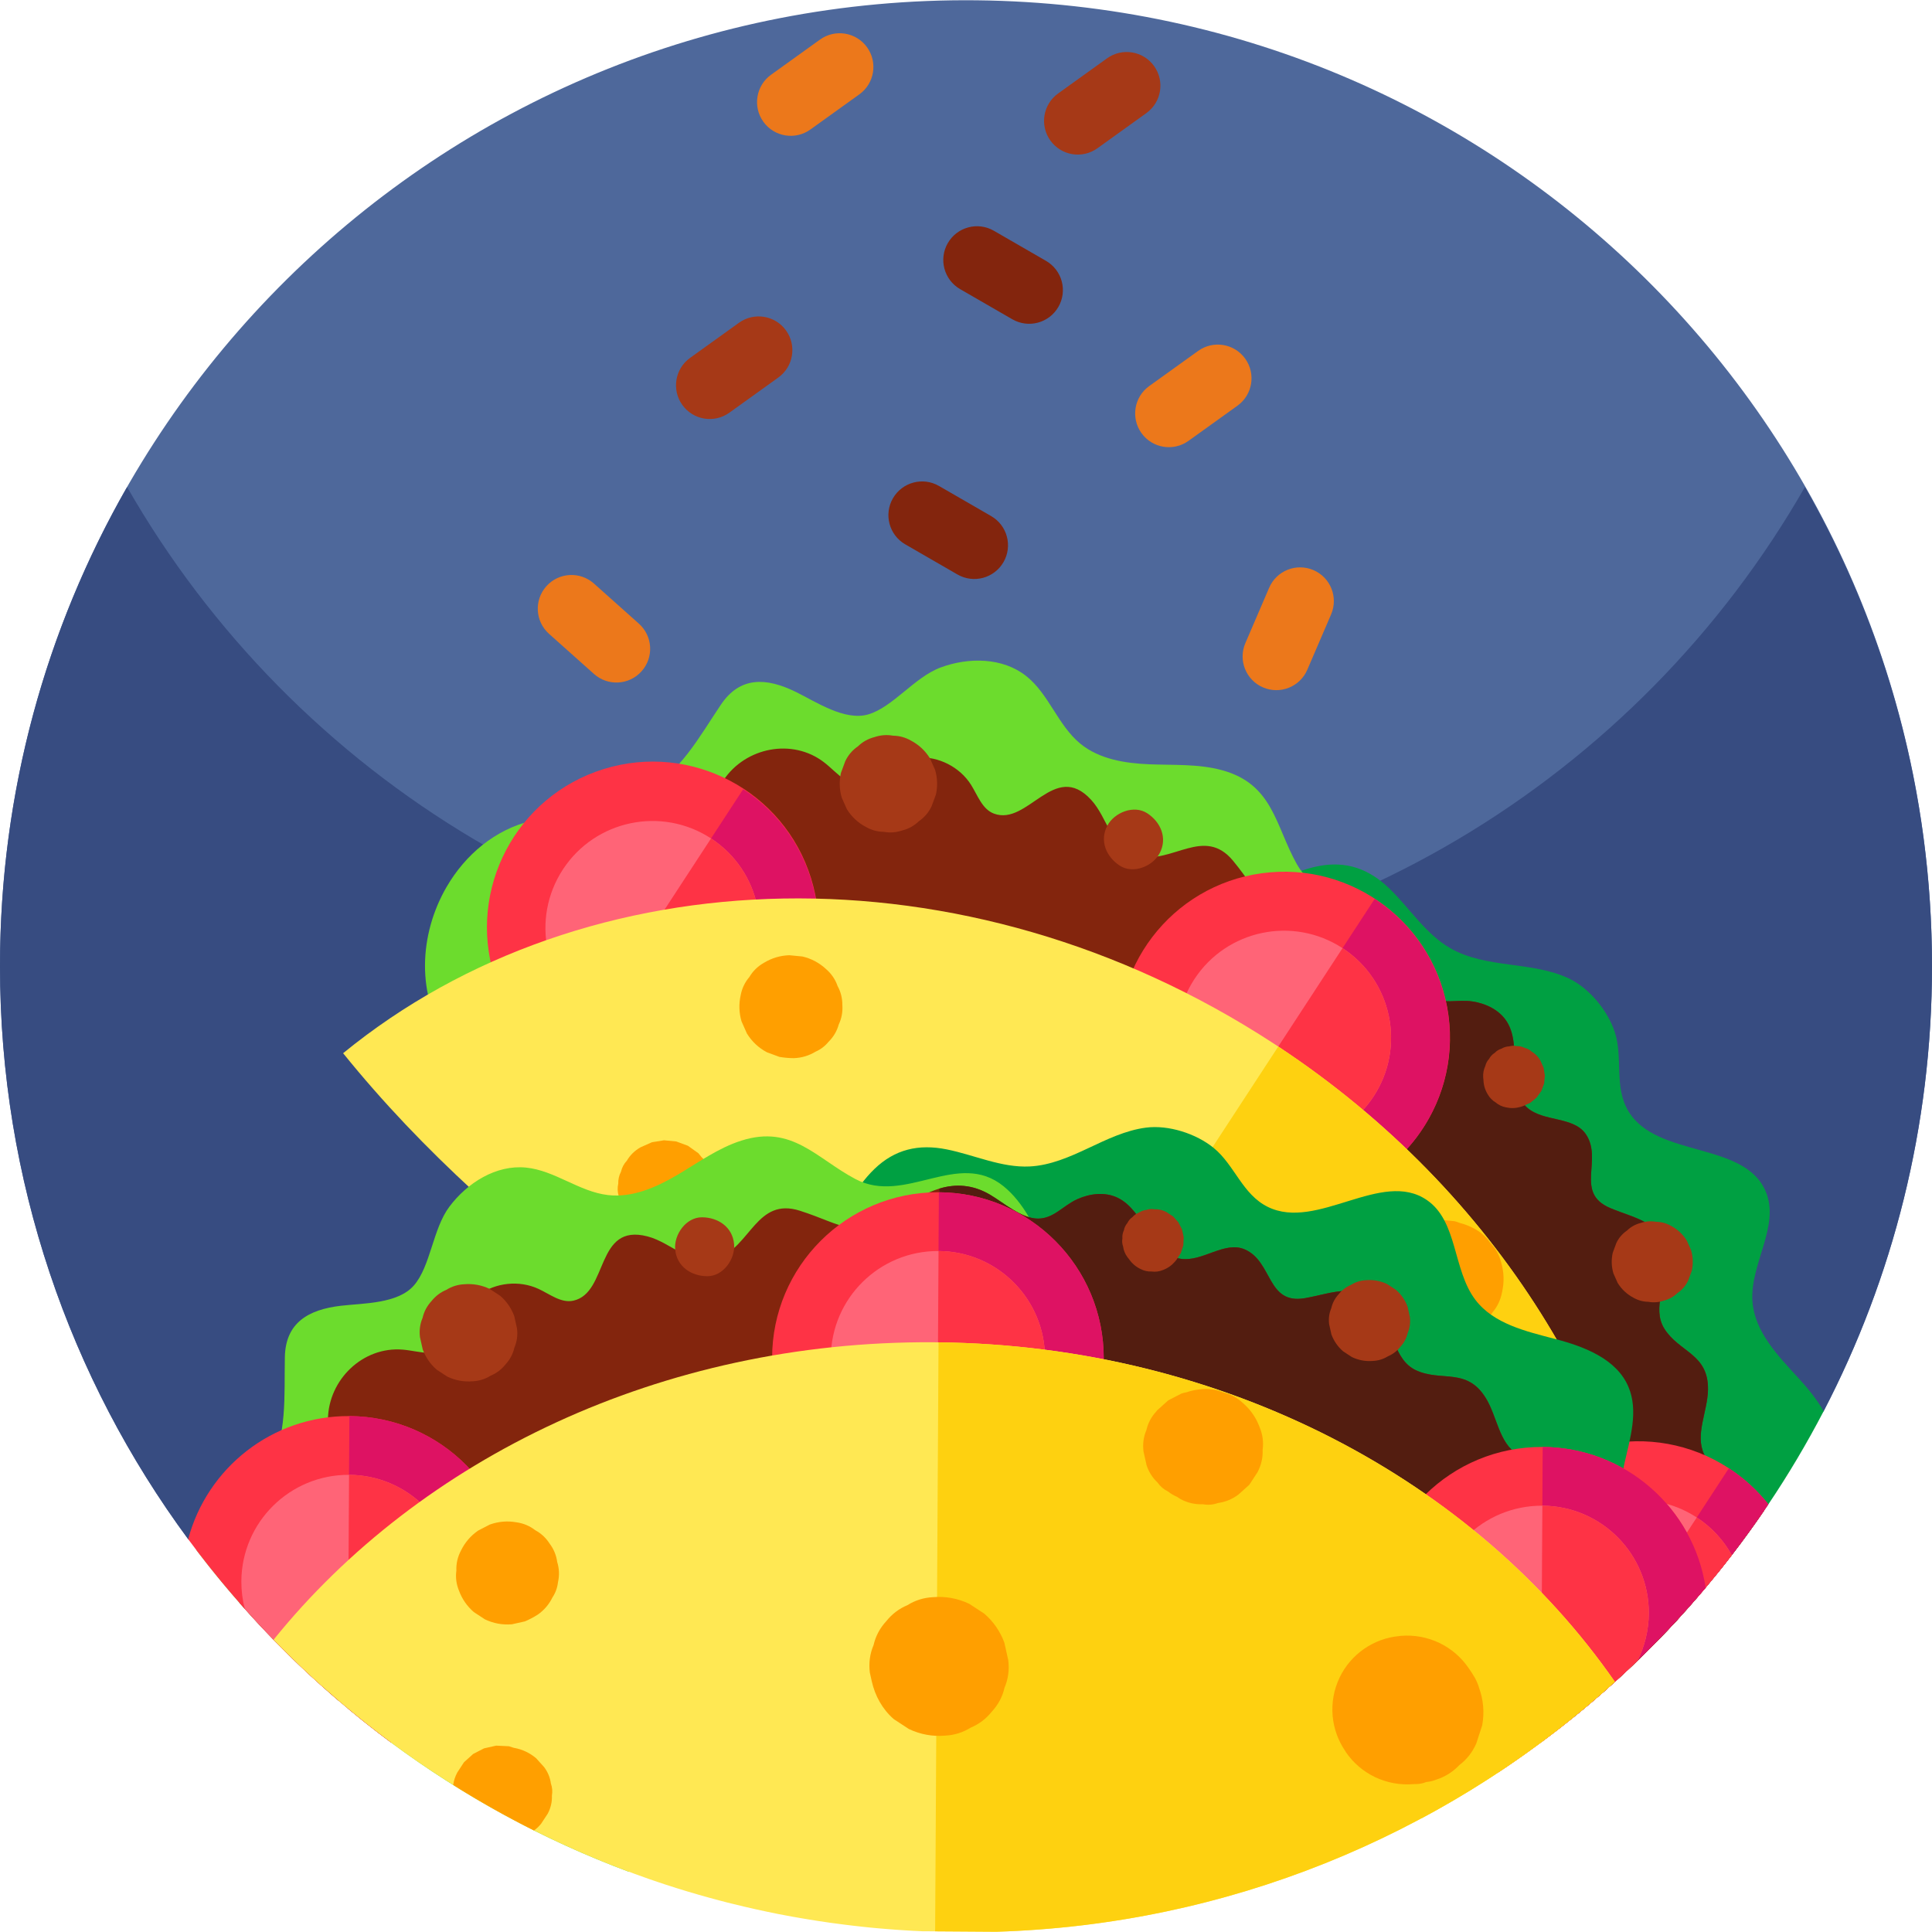 <svg id="Capa_1" enable-background="new 0 0 512 512" height="512" viewBox="0 0 512 512" width="512" xmlns="http://www.w3.org/2000/svg"><path d="m512 256.066c0 42.52-10.37 82.629-28.72 117.919l-.01.01-55.828 32.681c-111.726 65.403-249.279 68.577-363.902 8.396l-13.67-7.177c-31.34-42.48-49.87-94.99-49.87-151.83 0-142.321 116.15-257.524 258.826-255.985 140.606 1.517 253.174 115.371 253.174 255.986z" fill="#4e689b"/><path d="m512 256.065c0 42.52-10.37 82.63-28.72 117.92h-.01l-55.82 32.679c-111.73 65.41-249.291 68.585-363.919 8.398l-13.651-7.167h-.01c-31.34-42.48-49.87-95-49.87-151.83 0-46.22 12.25-89.57 33.68-127 44.12 77.07 127.16 129 222.32 129s178.21-51.93 222.32-129c21.43 37.43 33.68 80.78 33.68 127z" fill="#374c81"/><path d="m182.871 94.851 12.966-9.316c4.007-2.879 9.59-1.965 12.469 2.043 2.879 4.007 1.964 9.59-2.043 12.469l-12.966 9.316c-4.007 2.879-9.59 1.965-12.469-2.043-2.879-4.007-1.965-9.59 2.043-12.469z" fill="#a63917"/><path d="m280.406 24.777 12.966-9.316c4.007-2.879 9.59-1.965 12.469 2.043 2.879 4.007 1.965 9.59-2.043 12.469l-12.966 9.316c-4.007 2.879-9.59 1.965-12.469-2.043-2.879-4.008-1.965-9.59 2.043-12.469z" fill="#a63917"/><path d="m304.55 102.315 12.966-9.316c4.007-2.879 9.59-1.965 12.469 2.043 2.879 4.007 1.965 9.59-2.043 12.469l-12.966 9.316c-4.007 2.879-9.59 1.965-12.469-2.043-2.879-4.007-1.964-9.59 2.043-12.469z" fill="#ec781b"/><path d="m157.401 154.646 11.912 10.631c3.682 3.285 4.003 8.933.717 12.615-3.285 3.682-8.933 4.003-12.615.717l-11.912-10.631c-3.682-3.285-4.003-8.933-.717-12.615 3.285-3.682 8.933-4.003 12.615-.717z" fill="#ec781b"/><path d="m204.346 19.804 12.966-9.316c4.007-2.879 9.59-1.964 12.469 2.043 2.879 4.007 1.964 9.59-2.043 12.469l-12.966 9.316c-4.007 2.879-9.59 1.965-12.469-2.043-2.879-4.007-1.965-9.59 2.043-12.469z" fill="#ec781b"/><path d="m352.755 162.822-6.306 14.668c-1.949 4.533-7.204 6.628-11.737 4.679-4.533-1.949-6.628-7.204-4.679-11.737l6.306-14.668c1.949-4.533 7.204-6.628 11.737-4.679 4.533 1.949 6.628 7.204 4.679 11.737z" fill="#ec781b"/><path d="m263.382 61.153 13.827 7.983c4.273 2.467 5.738 7.932 3.27 12.205-2.467 4.273-7.931 5.738-12.205 3.27l-13.827-7.983c-4.273-2.467-5.738-7.932-3.27-12.205 2.468-4.273 7.932-5.737 12.205-3.27z" fill="#83250d"/><path d="m248.838 128.783 13.827 7.983c4.273 2.467 5.737 7.931 3.27 12.205-2.467 4.273-7.931 5.738-12.205 3.27l-13.827-7.983c-4.273-2.467-5.737-7.932-3.27-12.205 2.467-4.273 7.931-5.738 12.205-3.27z" fill="#83250d"/><path d="m483.28 373.985c-4.43 8.52-9.32 16.75-14.64 24.67-.4.59-.8 1.18-1.2 1.76-2.72 3.99-5.56 7.89-8.5 11.71-2.25 2.93-4.56 5.8-6.93 8.62-.71.85-1.43 1.69-2.16 2.53-1.7 1.98-3.44 3.93-5.2 5.85-1.71 1.86-3.43 3.68-5.2 5.48-1.81 1.86-3.64 3.69-5.5 5.5l-.01.01c-1.97 1.89-3.95 3.75-5.98 5.58v.01h-.01c-.03.03-.06.05-.09.08-1.08.98-2.16 1.95-3.26 2.91-.7.61-1.41 1.23-2.12 1.83-12.24-3.75-26.02 3.92-38.08-.4-18.98-6.81-19.69-36.95-38.15-45.08-6.75-2.98-14.46-2.24-21.83-2.35-7.38-.12-15.54-1.59-20.06-7.41-3.42-4.41-4-10.33-6.19-15.46-4.29-10.05-19.34-13.11-28.36-16.92-11.09-4.69-21.97-7.69-29.17-18.29-6.45-9.48-8.22-21.99-4.66-32.89 2.8-8.56 8.72-17.16 6.03-25.74-2.37-7.53-10.5-11.56-18.11-13.67-7.6-2.11-15.88-3.36-21.84-8.53-5.35-4.64-7.98-12.21-6.66-19.16s6.54-13.03 13.21-15.39c9.27-3.28 20.36.28 28.86-4.65 7.12-4.13 10.27-13.07 17.23-17.46 8.11-5.1 19.05-2.46 26.98 2.9s13.99 13.04 21.4 19.11c7.4 6.07 17.24 10.61 26.42 7.91 6.97-2.04 12.64-6.1 19.85-7.51 7.38-1.45 13.47.69 18.95 6.03 5.39 5.24 9.52 11.97 16.04 15.71 4.71 2.72 10.23 3.6 15.62 4.33 5.4.73 10.91 1.38 15.83 3.71 5.41 2.57 10.32 8.53 12.17 14.28 2.2 6.82-.29 14.44 3.59 20.89 7.49 12.47 30.82 7.9 36.41 21.33 3.82 9.19-4.29 19.22-3.54 29.15.61 7.99 6.73 14.29 12.15 20.2 2.46 2.67 4.9 5.64 6.71 8.82z" fill="#00a042"/><path d="m118.386 234.988c4.938-8.474 12.781-15.136 22.462-17.46 10.093-2.422 20.964-2.62 30.034-7.666 9.525-5.3 14.319-14.437 20.168-23.119 5.046-7.491 11.958-7.255 19.888-3.36 5.32 2.613 12.926 7.749 19.146 5.944 6.51-1.89 12.29-9.885 19.207-12.443 7.437-2.751 16.423-2.658 22.644 2.259 6.038 4.772 8.412 13.056 14.362 17.937 5.001 4.102 11.796 5.199 18.258 5.462 6.462.264 13.049-.138 19.288 1.566 13.619 3.72 14.1 14.711 19.871 24.961 7.303 12.969 27.103 8.048 31.938 22.857 2.134 6.538 1.069 13.626.236 20.454-.833 6.827-1.34 14.101 1.741 20.25 4.129 8.242 13.434 12.219 21.853 15.973s17.496 8.886 19.963 17.768c3.205 11.54-6.361 24.088-2.285 35.349 2.257 6.237 8.113 10.283 13.164 14.582 21.289 18.121 9.928 60.93-21.699 49.844-9.979-3.498-17.267-11.908-24.492-19.628s-15.625-15.463-26.108-16.848c-18.322-2.42-35.389 15.423-53.415 11.345-18.479-4.181-23.657-25.584-36.782-36.578-13.679-11.458-29.708-13.84-47.044-12.544-15.168 1.134-32.922 1.385-42.515-10.418-6.804-8.371-7.169-20.417-13.148-29.396-11.356-17.056-34.389-19.523-46.131-35.803-8.851-12.278-7.902-28.762-.604-41.288z" fill="#6cdc2d"/><path d="m467.44 400.415c-2.72 3.99-5.56 7.89-8.5 11.71-2.25 2.93-4.56 5.8-6.93 8.62-.71.85-1.43 1.69-2.16 2.53-1.7 1.98-3.44 3.93-5.2 5.85-1.71 1.86-3.43 3.68-5.2 5.48-1.81 1.86-3.64 3.69-5.5 5.5l-.01.01c-1.97 1.89-3.95 3.75-5.98 5.58v.01h-.01c-.03.03-.06.05-.09.08-37.55-22.61-74.85-45.65-111.9-69.07-9.93-6.29-19.85-12.59-29.74-18.93-27.96-17.91-55.78-36.05-83.44-54.42-12.35-8.2-24.66-16.44-36.95-24.73-9.88-6.66-24.95-14.14-31.49-24.47-2.79-4.39-3.21-10.75.47-14.43 3.98-3.99 10.96-3.42 15.03-7.31 4.63-4.43 3.89-13.08 9.39-16.38 6.56-3.91 14.97 3.65 22.3 1.47 4.86-1.45 7.41-6.58 10.23-10.8 5.81-8.66 18.19-11.16 26.6-4.71 3.6 2.76 6.98 7.51 11.97 5.93 4.86-1.55 6.68-6.77 12.81-7.18 5.56-.37 11.21 2.51 14.19 7.22 1.77 2.81 2.95 6.47 6.07 7.64 9 3.37 16.03-14.26 25.76-3.65 2.25 2.45 3.51 5.61 5.17 8.49 1.66 2.87 4 5.66 7.23 6.43 9.1 2.15 17.57-8.03 25.21 1.23 7.73 9.36 8.32 15.35 22.17 14.27 4.21-.33 8.38-.24 12.09.84 4.28 1.25 7.96 3.82 10.38 8.59 1.85 3.67 3.6 9.89 7.25 12.25 3.55 2.28 7.45.7 11.6 1.34 3.6.55 7.19 2.31 9.11 5.42 4.22 6.79-.66 17.48 5.36 22.73 4.38 3.83 12.32 2.24 15.56 7.06 4.54 6.77-3.06 15.46 6.35 19.5 6.92 2.96 15.23 3.86 15.21 13.83-.01 5.71-4.18 12.68-.81 18.13 3.93 6.35 11.78 6.64 11.59 16.26-.11 5.8-3.51 11.86-1.01 17.1 2.9 6.08 11.98 6.99 15.07 12.97.34.66.58 1.33.75 2.01z" fill="#83250d"/><path d="m467.44 400.415c-2.72 3.99-5.56 7.89-8.5 11.71-2.25 2.93-4.56 5.8-6.93 8.62-.71.85-1.43 1.69-2.16 2.53-1.7 1.98-3.44 3.93-5.2 5.85-1.71 1.86-3.43 3.68-5.2 5.48-1.81 1.86-3.64 3.69-5.5 5.5l-.01.01c-1.97 1.89-3.95 3.75-5.98 5.58v.01h-.01c-.03.03-.06.05-.09.08-37.55-22.61-74.85-45.65-111.9-69.07-9.93-6.29-19.85-12.59-29.74-18.93l74.81-114.56c4.28 1.25 7.96 3.82 10.38 8.59 1.85 3.67 3.6 9.89 7.25 12.25 3.55 2.28 7.45.7 11.6 1.34 3.6.55 7.19 2.31 9.11 5.42 4.22 6.79-.66 17.48 5.36 22.73 4.38 3.83 12.32 2.24 15.56 7.06 4.54 6.77-3.06 15.46 6.35 19.5 6.92 2.96 15.23 3.86 15.21 13.83-.01 5.71-4.18 12.68-.81 18.13 3.93 6.35 11.78 6.64 11.59 16.26-.11 5.8-3.51 11.86-1.01 17.1 2.9 6.08 11.98 6.99 15.07 12.97.34.66.58 1.33.75 2.01z" fill="#531d10"/><ellipse cx="172.924" cy="245.943" fill="#fe3345" rx="43.941" ry="43.941" transform="matrix(.955 -.296 .296 .955 -64.954 62.082)"/><path d="m209.715 269.969c-13.268 20.317-40.5 26.032-60.817 12.764l48.053-73.581c20.317 13.269 26.032 40.5 12.764 60.817z" fill="#de1263"/><path d="m196.684 261.459c-8.573 13.127-26.158 16.81-39.276 8.243s-16.816-26.149-8.243-39.276c8.567-13.118 26.152-16.801 39.27-8.234s16.816 26.149 8.249 39.267z" fill="#ff6477"/><path d="m196.684 261.459c-8.573 13.127-26.158 16.81-39.276 8.243l31.027-47.51c13.118 8.567 16.816 26.149 8.249 39.267z" fill="#fe3345"/><ellipse cx="340.273" cy="275.017" fill="#fe3345" rx="43.941" ry="43.941" transform="matrix(.991 -.134 .134 .991 -33.744 48.012)"/><path d="m377.064 299.043c-13.268 20.317-40.5 26.032-60.817 12.764l48.053-73.581c20.317 13.269 26.032 40.5 12.764 60.817z" fill="#de1263"/><path d="m364.033 290.533c-8.573 13.127-26.158 16.81-39.276 8.243s-16.816-26.149-8.243-39.276c8.567-13.118 26.152-16.801 39.27-8.234s16.816 26.149 8.249 39.267z" fill="#ff6477"/><path d="m364.033 290.533c-8.573 13.127-26.158 16.81-39.276 8.243l31.027-47.51c13.118 8.567 16.816 26.149 8.249 39.267z" fill="#fe3345"/><path d="m468.64 398.655c-3.09 4.6-6.33 9.09-9.7 13.47-2.25 2.93-4.56 5.8-6.93 8.62-.71.85-1.43 1.69-2.16 2.53-1.7 1.98-3.44 3.93-5.2 5.85-1.71 1.86-3.43 3.68-5.2 5.48-1.81 1.86-3.64 3.69-5.5 5.5l-.01.01c-1.97 1.89-3.95 3.75-5.98 5.58v.01h-.01c-1.11 1.01-2.22 2-3.35 2.99-1.01.88-2.02 1.76-3.04 2.63-1.08.92-2.17 1.83-3.27 2.73h-.01l-.01.01c-.45.37-.89.73-1.34 1.09-1.3 1.05-2.6 2.09-3.92 3.11-1.46 1.14-2.94 2.26-4.43 3.36-19.06-13.61-24.15-39.96-11.22-59.76 13.26-20.31 40.5-26.03 60.81-12.76 4.09 2.67 7.59 5.91 10.47 9.55z" fill="#fe3345"/><path d="m468.64 398.655c-3.09 4.6-6.33 9.09-9.7 13.47-2.25 2.93-4.56 5.8-6.93 8.62-.71.85-1.43 1.69-2.16 2.53-1.7 1.98-3.44 3.93-5.2 5.85-1.71 1.86-3.43 3.68-5.2 5.48-1.81 1.86-3.64 3.69-5.5 5.5l-.01.01c-1.97 1.89-3.95 3.75-5.98 5.58v.01h-.01c-1.11 1.01-2.22 2-3.35 2.99-1.01.88-2.02 1.76-3.04 2.63-1.08.92-2.17 1.83-3.27 2.73h-.01l-.01.01c-.45.37-.89.73-1.34 1.09-1.3 1.05-2.6 2.09-3.92 3.11l45.16-69.16c4.09 2.67 7.59 5.91 10.47 9.55z" fill="#de1263"/><path d="m458.94 412.125c-2.25 2.93-4.56 5.8-6.93 8.62-.71.85-1.43 1.69-2.16 2.53-1.7 1.98-3.44 3.93-5.2 5.85-1.71 1.86-3.43 3.68-5.2 5.48-1.81 1.86-3.64 3.69-5.5 5.5l-.01.01c-1.97 1.89-3.95 3.75-5.98 5.58v.01h-.01c-1.11 1.01-2.22 2-3.35 2.99-1.01.88-2.02 1.76-3.04 2.63-1-.49-1.97-1.05-2.93-1.67-13.12-8.57-16.82-26.15-8.24-39.28 8.56-13.11 26.15-16.8 39.27-8.23 4 2.62 7.12 6.07 9.28 9.98z" fill="#ff6477"/><path d="m458.94 412.125c-2.25 2.93-4.56 5.8-6.93 8.62-.71.85-1.43 1.69-2.16 2.53-1.7 1.98-3.44 3.93-5.2 5.85-1.71 1.86-3.43 3.68-5.2 5.48-1.81 1.86-3.64 3.69-5.5 5.5l-.01.01c-1.97 1.89-3.95 3.75-5.98 5.58v.01h-.01c-1.11 1.01-2.22 2-3.35 2.99-1.01.88-2.02 1.76-3.04 2.63-1-.49-1.97-1.05-2.93-1.67l31.03-47.51c4 2.62 7.12 6.07 9.28 9.98z" fill="#fe3345"/><path d="m439.45 434.605c-3.71 3.82-7.54 7.52-11.49 11.09v.01h-.01c-1.11 1.01-2.22 2-3.35 2.99-14.57 12.77-30.6 23.91-47.81 33.13-42.01-19.8-81.92-46.69-123.39-73.79l-1.19-.77c-60.35-39.42-119.07-75.87-161.28-128.15 64.16-52.48 164.81-55.99 246.64-2.55.39.26.79.52 1.18.78 58.32 38.55 93.71 97.57 100.7 157.26z" fill="#ffe853"/><path d="m439.45 434.605c-3.71 3.82-7.54 7.52-11.49 11.09v.01h-.01c-1.11 1.01-2.22 2-3.35 2.99-14.57 12.77-30.6 23.91-47.81 33.13-42.01-19.8-81.92-46.69-123.39-73.79l85.35-130.69c58.32 38.55 93.71 97.57 100.7 157.26z" fill="#fed110"/><g fill="#ff9f00"><path d="m222.286 271.477c.755-1.611 1.07-3.322.945-5.133.008-1.816-.417-3.503-1.274-5.062-.602-1.735-1.613-3.22-3.032-4.453-1.802-1.679-3.902-2.796-6.299-3.351-1.158-.111-2.316-.221-3.474-.332-2.398.086-4.624.75-6.678 1.993-1.655.934-2.955 2.202-3.899 3.803-1.182 1.381-1.945 2.984-2.288 4.809-.517 2.325-.443 4.632.224 6.919.479 1.078.958 2.155 1.437 3.233 1.32 2.128 3.084 3.782 5.293 4.961 1.106.408 2.212.817 3.319 1.225 1.261.216 2.527.328 3.799.336 2.077-.074 4.005-.65 5.784-1.726 1.318-.573 2.453-1.434 3.405-2.584 1.337-1.321 2.249-2.868 2.738-4.638z"/><path d="m398.057 342.451c.008-.038.016-.076.023-.114.58-2.607.496-5.194-.251-7.758-.517-2.017-1.486-3.755-2.909-5.215-1.172-1.723-2.718-3.047-4.638-3.973-1.121-.583-2.276-1.015-3.464-1.307-.438-.177-.875-.349-1.335-.449-.041-.004-.081-.008-.122-.012-1.227-.117-2.453-.234-3.68-.352-.08.002-.159.005-.239.009-1.213.196-2.426.391-3.639.587-.059.007-.117.018-.173.035-.099.032-.191.062-.288.103-1.889.484-3.517 1.392-4.884 2.724-1.614 1.098-2.854 2.546-3.721 4.344-.429 1.162-.858 2.323-1.287 3.485-.485 1.834-.504 3.653-.057 5.457.045 1.259.394 2.428 1.047 3.506.312.899.731 1.733 1.252 2.504.148.333.296.667.444 1 1.046 1.852 2.464 3.306 4.256 4.363 1.008.939 2.183 1.564 3.524 1.875 1.802.845 3.717 1.198 5.744 1.057 1.285-.207 2.57-.415 3.855-.622 1.206-.536 2.412-1.072 3.618-1.609 1.852-1.046 3.306-2.464 4.363-4.256 1.323-1.546 2.177-3.34 2.561-5.382z"/><path d="m308.625 358.165c.551-1.493 1.102-2.986 1.654-4.478.698-3.138.597-6.25-.302-9.337-.646-1.454-1.293-2.908-1.94-4.362-1.781-2.871-4.162-5.103-7.142-6.695-2.138-1.223-4.412-1.849-6.822-1.878-2.35-.424-4.681-.248-6.993.526-2.427.622-4.519 1.789-6.276 3.5-2.074 1.411-3.667 3.271-4.781 5.582-.272.737-.544 1.474-.816 2.21-1.362 3.689-1.644 7.731-.562 11.512l.027.093c.647 1.454 1.293 2.908 1.94 4.362 1.781 2.871 4.162 5.103 7.142 6.695 2.138 1.223 4.412 1.849 6.822 1.878 2.35.423 4.681.248 6.993-.526 2.427-.622 4.519-1.789 6.276-3.5 2.072-1.412 3.666-3.272 4.78-5.582z"/><path d="m409.511 431.945c.627-1.939.583-4.027.515-6.047-.124-3.465-1.084-6.681-2.88-9.649-1.907-3.075-4.457-5.464-7.648-7.169-.089-.041-.178-.081-.267-.122-3.046-1.584-6.285-2.327-9.716-2.228-3.43.122-6.614 1.073-9.551 2.851-3.044 1.888-5.409 4.411-7.096 7.571-1.584 3.046-2.327 6.285-2.228 9.715-.009.102-.017.203-.025.305.124 3.465 1.084 6.681 2.88 9.649 1.907 3.075 4.456 5.464 7.648 7.169.209.128.415.26.627.383.747.467 1.568.78 2.463.94.818.44 1.674.744 2.57.91 2.427.642 4.835.667 7.223.075 2.476-.19 4.771-.985 6.887-2.384 1.314-1.072 2.628-2.143 3.942-3.215 2.332-2.504 3.885-5.422 4.656-8.754z"/><path d="m189.055 319.925c.679-1.448.962-2.986.849-4.615-.167-1.032-.333-2.065-.5-3.097-.637-2.118-1.761-3.937-3.372-5.456-.023-.018-.047-.036-.07-.054-.295-.362-.59-.723-.885-1.085-.925-.66-1.85-1.319-2.775-1.979-1.03-.38-2.06-.761-3.09-1.141-1.078-.103-2.156-.206-3.235-.309l-3.208.517c-1.003.446-2.007.892-3.01 1.338-1.541.87-2.751 2.05-3.63 3.541-.782.839-1.301 1.816-1.56 2.932-.516.992-.757 2.046-.725 3.162-.241 1.083-.206 2.156.104 3.221.04 1.116.349 2.153.928 3.109.33 1.097.912 2.039 1.746 2.825.615.991 1.436 1.761 2.464 2.31.839.782 1.816 1.302 2.932 1.56.316.148.639.268.964.38.035.015.071.027.106.042.037.012.073.026.109.038 1.048.414 2.14.638 3.279.652 1.566.282 3.119.165 4.659-.35l2.906-1.292c1.488-.84 2.656-1.98 3.505-3.419.757-.809 1.259-1.753 1.509-2.83z"/></g><path d="m447.372 339.388.965-2.612c.407-1.83.348-3.646-.176-5.446-.377-.848-.754-1.696-1.131-2.544-1.039-1.675-2.428-2.977-4.166-3.905-1.247-.713-2.573-1.078-3.979-1.095-1.371-.247-2.731-.145-4.079.307-1.416.363-2.636 1.043-3.661 2.042-1.21.823-2.139 1.908-2.789 3.256l-.965 2.612c-.407 1.83-.348 3.646.176 5.446.377.848.754 1.696 1.131 2.544 1.039 1.675 2.428 2.977 4.166 3.905 1.247.713 2.573 1.078 3.979 1.095 1.371.247 2.731.145 4.079-.307 1.416-.363 2.636-1.043 3.661-2.042 1.21-.823 2.14-1.908 2.789-3.256z" fill="#a63917"/><path d="m409.209 287.124c.066-.694.133-1.388.199-2.082-.111-.688-.222-1.377-.333-2.065-.287-.646-.574-1.292-.861-1.938-.56-.992-1.32-1.771-2.28-2.337-.54-.503-1.169-.838-1.888-1.004-.638-.332-1.317-.488-2.036-.467-.697-.155-1.388-.133-2.074.067-.719.026-1.386.225-2.001.597-.706.212-1.312.587-1.819 1.124-.638.396-1.133.924-1.487 1.586-.503.54-.838 1.169-1.004 1.888-.453.965-.641 1.991-.566 3.077l.07.665c.048 1.347.421 2.597 1.119 3.75.525.93 1.237 1.659 2.136 2.189.776.664 1.676 1.092 2.7 1.285 1.306.29 2.601.249 3.885-.126.197-.062.395-.125.592-.187.646-.287 1.292-.574 1.938-.862.567-.462 1.133-.924 1.7-1.387.424-.595.849-1.191 1.274-1.786.246-.661.491-1.324.736-1.987z" fill="#a63917"/><path d="m307.324 226.109c2.126-4.037.266-8.261-3.289-10.583-3.545-2.315-8.744-.201-10.583 3.289-2.127 4.037-.266 8.261 3.289 10.583 3.545 2.316 8.745.202 10.583-3.289z" fill="#a63917"/><path d="m246.864 213.712 1.159-3.139c.489-2.199.419-4.381-.212-6.544-.453-1.019-.906-2.038-1.359-3.057-1.248-2.012-2.917-3.577-5.006-4.692-1.498-.857-3.092-1.296-4.781-1.316-1.647-.297-3.281-.174-4.901.369-1.701.436-3.167 1.253-4.398 2.453-1.453.989-2.57 2.293-3.351 3.912l-1.159 3.139c-.489 2.199-.419 4.381.212 6.544.453 1.019.906 2.038 1.36 3.057 1.248 2.013 2.917 3.577 5.006 4.692 1.498.857 3.092 1.296 4.782 1.316 1.647.297 3.281.174 4.901-.369 1.701-.436 3.167-1.254 4.398-2.453 1.452-.989 2.569-2.293 3.349-3.912z" fill="#a63917"/><path d="m449.85 423.275c-1.7 1.98-3.44 3.93-5.2 5.85-1.71 1.86-3.43 3.68-5.2 5.48-1.81 1.86-3.64 3.69-5.5 5.5l-.01.01c-1.97 1.89-3.95 3.75-5.98 5.58v.01h-.01c-1.11 1.01-2.22 2-3.35 2.99-2.07 1.82-4.18 3.61-6.31 5.36h-.01l-.01.01c-.45.37-.89.73-1.34 1.09-1.25.13-2.5.34-3.73.67-12.47 3.36-19.91 17.45-32.48 20.37-19.64 4.57-36.58-20.38-56.49-17.21-7.28 1.16-13.36 5.96-19.63 9.86-6.26 3.9-13.91 7.09-20.87 4.64-5.26-1.84-8.95-6.51-13.57-9.63-9.06-6.12-23.36-.54-33.01 1.14-11.86 2.07-22.63 5.45-34.43.45-10.55-4.48-18.82-14.03-21.74-25.12-2.29-8.71-1.97-19.15-8.88-24.9-6.07-5.05-15.09-4.02-22.62-1.67-7.54 2.34-15.18 5.78-22.99 4.67-7.01-1.01-13.32-5.94-15.98-12.5s-1.57-14.49 2.76-20.09c6.02-7.78 17.26-10.8 21.74-19.56 3.74-7.32 1.55-16.54 5.02-24 4.05-8.68 14.67-12.4 24.24-12.19s18.83 3.38 28.34 4.47c9.52 1.09 20.24-.43 26.5-7.68 4.75-5.49 7.31-11.97 12.61-17.07 5.41-5.22 11.7-6.71 19.19-5.2 7.37 1.49 14.49 4.9 22 4.52 5.43-.28 10.55-2.53 15.47-4.84 4.93-2.31 9.92-4.75 15.31-5.45 5.95-.77 13.3 1.57 17.97 5.4 5.54 4.54 7.58 12.29 14.33 15.61 13.06 6.42 30.19-10.07 42.17-1.8 8.19 5.65 6.81 18.47 12.82 26.41 4.84 6.39 13.4 8.36 21.16 10.39 7.76 2.02 16.28 5.3 19.41 12.68 2.72 6.39.45 13.65-1.09 20.42-4.03 17.67 9.6 23.12 19.39 35.33z" fill="#00a042"/><path d="m388.09 442.915c-10.29 2.47-20.97-.65-31.22-3.22-10.26-2.57-21.52-4.53-31.08-.01-16.71 7.9-21.38 32.14-38.74 38.48-17.79 6.5-33.74-8.68-50.73-10.8-17.71-2.22-32.47 4.46-46.34 14.95-7.08 5.35-15.07 10.94-23.36 13.71-22.74-8.48-43.94-20.09-63.09-34.31-4.74-3.52-9.36-7.21-13.84-11.05-9.37-7.99-18.14-16.66-26.25-25.92-3.99-4.54-7.81-9.22-11.46-14.04 6.78-6.62 14.65-12.38 19.09-20.71 5.13-9.61 4.21-19.89 4.42-30.36.18-9.03 6.12-12.58 14.89-13.6 5.89-.69 15.06-.49 19.31-5.38 4.45-5.12 4.98-14.97 9.4-20.87 4.76-6.34 12.36-11.13 20.26-10.37 7.66.74 14.14 6.41 21.79 7.29 6.42.74 12.73-2.02 18.3-5.3 5.58-3.29 10.89-7.19 17.06-9.14 13.46-4.26 19.82 4.72 30.23 10.21 13.16 6.94 27.14-7.93 39.23 1.9 5.33 4.33 8.28 10.87 11.28 17.06s6.52 12.57 12.44 16.07c7.93 4.69 17.91 2.99 27.02 1.58s19.52-2.01 26.41 4.12c8.94 7.96 7.7 23.69 17.23 30.94 5.28 4.02 12.39 4.25 18.97 5.12 27.71 3.69 41.36 45.83 8.78 53.65z" fill="#6cdc2d"/><path d="m444.65 429.125c-1.71 1.86-3.43 3.68-5.2 5.48-1.81 1.86-3.64 3.69-5.5 5.5l-.01.01c-1.97 1.89-3.95 3.75-5.98 5.58v.01h-.01c-1.11 1.01-2.22 2-3.35 2.99-.32.02-.64.03-.96.04-46.73 1.49-93.47 2.45-140.23 2.86-11.75.1-23.49.17-35.24.21-33.21.1-66.42-.07-99.62-.52-14.82-.19-29.64-.44-44.46-.75-4.33-.09-9.3.1-14.4.13-.9-.76-1.79-1.53-2.67-2.32-.63-.55-1.26-1.11-1.89-1.68-.01.01-.01.01-.01 0-.89-.8-1.78-1.6-2.66-2.41s-1.75-1.63-2.62-2.45-1.73-1.65-2.59-2.49c-.13-.13-.27-.26-.4-.39-.52-.5-1.02-1-1.53-1.51-.75-.75-1.5-1.5-2.23-2.26-.2-.2-.4-.4-.59-.61-.65-.67-1.3-1.34-1.94-2.02-.64-.67-1.27-1.34-1.9-2.01-.64-.69-1.28-1.39-1.92-2.09-.63-.69-1.25-1.38-1.87-2.08-.49-.53-.96-1.06-1.43-1.6.98-1.35 1.79-2.78 2.17-4.39 1.49-6.22-3.82-13.1-.98-18.84 3.39-6.85 14.56-5.06 19.53-10.86 3.3-3.85 2.67-9.54 2.75-14.61.19-10.43 9.24-19.24 19.81-18.38 4.51.37 9.93 2.53 13.26-1.51 3.25-3.93 1.96-9.3 6.88-12.97 4.48-3.32 10.78-3.96 15.84-1.62 3.01 1.39 5.99 3.83 9.23 3.13 9.4-2.05 5.76-20.67 19.68-17.03 3.22.84 5.99 2.81 8.94 4.33s6.44 2.59 9.57 1.49c8.81-3.13 10.41-16.27 21.85-12.63 11.57 3.68 15.32 8.39 26.37-.03 3.36-2.55 6.91-4.73 10.62-5.84 4.27-1.27 8.75-1.1 13.37 1.6 3.55 2.07 8.38 6.36 12.74 6.36 4.21 0 6.64-3.45 10.46-5.16 3.33-1.49 7.3-1.96 10.6-.39 7.22 3.43 8.92 15.05 16.83 16.21 5.75.84 11.56-4.8 16.9-2.5 7.48 3.23 5.81 14.65 15.9 12.94 7.42-1.26 14.89-5.01 20.27 3.38 3.09 4.81 3.37 12.92 9.15 15.68 6.75 3.2 13.51-.81 18.56 7.38 3.05 4.94 3.47 11.87 8.41 14.92 5.74 3.54 13.86-.62 19.7 2.74 5.22 3 5.8 10.13 6.06 16.15.33 7.89 3.18 10.58 6.79 13.4 2.36 1.84 5.05 3.73 7.59 7.16.96 1.3 1.77 2.75 2.36 4.27z" fill="#83250d"/><path d="m444.65 429.125c-1.71 1.86-3.43 3.68-5.2 5.48-1.81 1.86-3.64 3.69-5.5 5.5l-.01.01c-1.97 1.89-3.95 3.75-5.98 5.58v.01h-.01c-1.11 1.01-2.22 2-3.35 2.99-.32.02-.64.03-.96.04-46.73 1.49-93.47 2.45-140.23 2.86-11.75.1-23.49.17-35.24.21l.79-136.82c4.27-1.27 8.75-1.1 13.37 1.6 3.55 2.07 8.38 6.36 12.74 6.36 4.21 0 6.64-3.45 10.46-5.16 3.33-1.49 7.3-1.96 10.6-.39 7.22 3.43 8.92 15.05 16.83 16.21 5.75.84 11.56-4.8 16.9-2.5 7.48 3.23 5.81 14.65 15.9 12.94 7.42-1.26 14.89-5.01 20.27 3.38 3.09 4.81 3.37 12.92 9.15 15.68 6.75 3.2 13.51-.81 18.56 7.38 3.05 4.94 3.47 11.87 8.41 14.92 5.74 3.54 13.86-.62 19.7 2.74 5.22 3 5.8 10.13 6.06 16.15.33 7.89 3.18 10.58 6.79 13.4 2.36 1.84 5.05 3.73 7.59 7.16.96 1.3 1.77 2.75 2.36 4.27z" fill="#531d10"/><path d="m136.28 419.465c-.12 20.31-14 37.33-32.75 42.25-20.44-15.17-38.54-33.33-53.66-53.82 5.02-18.88 22.28-32.74 42.72-32.62 24.27.14 43.83 19.93 43.69 44.19z" fill="#fe3345"/><path d="m136.28 419.465c-.12 20.31-14 37.33-32.75 42.25-3.88-2.88-7.67-5.87-11.38-8.98l.44-77.46c24.27.14 43.83 19.93 43.69 44.19z" fill="#de1263"/><path d="m120.72 419.375c-.09 15.68-12.88 28.31-28.54 28.22-2.44-.02-4.8-.34-7.05-.93-.01.01-.01.01-.01 0-7.14-6.38-13.9-13.17-20.25-20.32-.61-2.33-.92-4.78-.91-7.3.09-15.66 12.88-28.29 28.54-28.2 15.67.09 28.31 12.86 28.22 28.53z" fill="#ff6477"/><path d="m120.716 419.377c-.09 15.678-12.873 28.303-28.541 28.213l.327-56.743c15.668.09 28.305 12.863 28.214 28.53z" fill="#fe3345"/><circle cx="248.558" cy="359.899" fill="#fe3345" r="43.941"/><path d="m292.498 360.153c-.14 24.265-19.929 43.827-44.194 43.687l.507-87.881c24.266.14 43.827 19.928 43.687 44.194z" fill="#de1263"/><path d="m276.935 360.063c-.091 15.678-12.873 28.303-28.541 28.213-15.667-.09-28.304-12.863-28.213-28.541.09-15.667 12.873-28.293 28.541-28.202s28.303 12.863 28.213 28.53z" fill="#ff6477"/><path d="m276.935 360.063c-.091 15.678-12.873 28.303-28.541 28.213l.327-56.743c15.668.09 28.304 12.863 28.214 28.53z" fill="#fe3345"/><path d="m452.01 420.745c-2.39 2.85-4.85 5.64-7.36 8.38-1.71 1.86-3.43 3.68-5.2 5.48-3.71 3.82-7.54 7.52-11.49 11.09v.01h-.01c-1.11 1.01-2.22 2-3.35 2.99-5.22 4.58-10.63 8.95-16.22 13.08-3.73 2.77-7.53 5.44-11.41 8.01-18.73-5.11-32.46-22.31-32.34-42.65.14-24.26 19.93-43.82 44.2-43.68 21.91.13 39.99 16.28 43.18 37.29z" fill="#fe3345"/><path d="m452.01 420.745c-2.39 2.85-4.85 5.64-7.36 8.38-1.71 1.86-3.43 3.68-5.2 5.48-3.71 3.82-7.54 7.52-11.49 11.09v.01h-.01c-1.11 1.01-2.22 2-3.35 2.99-5.22 4.58-10.63 8.95-16.22 13.08l.45-78.32c21.91.13 39.99 16.28 43.18 37.29z" fill="#de1263"/><path d="m436.95 427.555c-.03 4.51-1.1 8.78-3 12.55l-.01.01c-1.97 1.89-3.95 3.75-5.98 5.58v.01h-.01c-1.11 1.01-2.22 2-3.35 2.99-2.07 1.82-4.18 3.61-6.31 5.36h-.01l-.01.01c-3.07 1.12-6.4 1.72-9.86 1.7-15.67-.09-28.3-12.86-28.21-28.54.09-15.66 12.87-28.29 28.54-28.2 15.66.09 28.3 12.86 28.21 28.53z" fill="#ff6477"/><path d="m436.95 427.555c-.03 4.51-1.1 8.78-3 12.55-1.97 1.89-3.96 3.76-5.99 5.59v.01h-.01c-1.11 1.01-2.22 2-3.35 2.99-2.07 1.82-4.18 3.61-6.31 5.36h-.01c-3.08 1.13-6.4 1.73-9.87 1.71l.33-56.74c15.66.09 28.3 12.86 28.21 28.53z" fill="#fe3345"/><path d="m427.96 445.695v.01h-.01c-1.11 1.01-2.22 2-3.35 2.99-43.15 37.81-99.1 61.34-160.5 63.24h-.12c-5.37-.04-10.76-.08-16.16-.11l-1.42-.01c-.65 0-1.29-.01-1.94-.01-.76-.03-1.51-.07-2.26-.11h-.11c-.77-.05-1.53-.09-2.29-.14-.73-.04-1.45-.09-2.17-.14-.13-.01-.27-.02-.4-.03-.69-.05-1.38-.1-2.07-.16-1.59-.12-3.17-.27-4.75-.42-.72-.08-1.44-.15-2.17-.23-.76-.08-1.53-.17-2.29-.26s-1.53-.18-2.29-.28c-2.29-.28-4.56-.6-6.82-.95-.76-.12-1.51-.24-2.26-.36-.76-.12-1.51-.25-2.26-.38-1.5-.25-3-.52-4.49-.81-.58-.11-1.16-.22-1.74-.33-3.96-.79-7.89-1.66-11.78-2.63-.56-.14-1.12-.28-1.67-.41-.67-.18-1.35-.35-2.02-.53-.88-.23-1.76-.47-2.64-.71-3.9-1.07-7.76-2.23-11.58-3.48-.63-.21-1.26-.42-1.89-.63-.75-.25-1.5-.5-2.24-.76-1.34-.47-2.68-.94-4-1.43-1.1-.39-2.19-.8-3.28-1.22-.24-.09-.48-.18-.71-.27-.75-.28-1.5-.57-2.24-.87-1.68-.66-3.34-1.34-5-2.04-.77-.32-1.54-.65-2.3-.98-.58-.24-1.15-.49-1.73-.75-.47-.21-.94-.41-1.41-.63-1.01-.44-2.02-.9-3.02-1.37-.31-.14-.62-.28-.93-.43-1.16-.54-2.31-1.09-3.46-1.65-1.12-.54-2.24-1.1-3.35-1.66-.65-.33-1.3-.66-1.94-.99-.96-.49-1.91-.99-2.86-1.49-1.21-.65-2.42-1.3-3.62-1.97-1.01-.55-2-1.11-3-1.69-.48-.27-.96-.54-1.43-.82-.89-.51-1.77-1.03-2.65-1.55-2.48-1.47-4.93-2.98-7.35-4.55-.71-.45-1.41-.91-2.11-1.37-1.12-.72-2.23-1.46-3.33-2.21-.55-.36-1.09-.73-1.63-1.11-.31-.21-.62-.42-.92-.63-.12-.08-.24-.17-.36-.26-.69-.48-1.37-.96-2.05-1.45-.68-.48-1.36-.97-2.04-1.46-.67-.5-1.35-.99-2.02-1.49-.97-.72-1.93-1.45-2.89-2.18s-1.92-1.48-2.86-2.22c-.06-.05-.11-.09-.16-.12-2.51-1.976-4.97-4.015-7.402-6.086-.176-.149-.352-.294-.528-.444-.685-.582-1.35-1.187-2.027-1.778-.846-.74-1.708-1.461-2.543-2.212-.89-.79-1.78-1.6-2.66-2.42-.88-.81-1.75-1.63-2.62-2.45s-1.73-1.65-2.59-2.49c-.85-.82-1.69-1.65-2.52-2.49-.03-.03-.05-.05-.08-.08-.73-.72-1.45-1.46-2.16-2.19l.01-.01c38.79-48.06 102.71-79.24 174.8-78.83.48.01.95.01 1.42.02 75.95.87 142.25 36.7 179.24 89.96z" fill="#ffe853"/><path d="m427.95 445.705c-1.11 1.01-2.22 2-3.35 2.99-43.18 37.83-99.17 61.37-160.62 63.24-5.37-.04-10.76-.08-16.16-.11l.9-156.09c75.95.87 142.26 36.7 179.23 89.97z" fill="#fed110"/><path d="m147.661 413.921c-.238-1.763-.901-3.372-1.988-4.826-.977-1.531-2.249-2.719-3.814-3.563-1.447-1.132-3.1-1.832-4.961-2.099-2.424-.434-4.794-.235-7.109.598-1.033.534-2.066 1.069-3.099 1.604-1.969 1.372-3.48 3.137-4.532 5.294-.885 1.682-1.29 3.452-1.215 5.309-.245 1.801-.017 3.562.683 5.282.826 2.234 2.138 4.132 3.938 5.694.987.646 1.973 1.292 2.96 1.938 2.262 1.073 4.641 1.507 7.137 1.301 1.151-.256 2.302-.512 3.453-.769 1.177-.502 2.302-1.094 3.375-1.776 1.705-1.188 3.014-2.716 3.925-4.585.797-1.196 1.284-2.535 1.461-4.018.406-1.837.335-3.631-.214-5.384z" fill="#ff9f00"/><path d="m333.846 378.309c-.014-.036-.028-.072-.042-.108-.926-2.506-2.398-4.634-4.416-6.384-1.527-1.415-3.284-2.35-5.271-2.806-1.919-.813-3.936-1.088-6.051-.825-1.258.118-2.463.381-3.619.779-.464.089-.925.181-1.366.346-.036.018-.073.037-.109.056-1.094.566-2.189 1.133-3.283 1.699-.067.045-.13.091-.196.137-.913.822-1.827 1.644-2.74 2.466-.046.037-.088.078-.127.123-.066.08-.127.156-.186.243-1.325 1.43-2.201 3.076-2.628 4.936-.761 1.797-1.019 3.686-.773 5.667.269 1.209.538 2.418.807 3.626.586 1.804 1.556 3.343 2.91 4.617.72 1.034 1.647 1.827 2.78 2.379.75.587 1.553 1.061 2.409 1.426.305.2.61.4.915.599 1.882.99 3.863 1.443 5.941 1.36 1.357.243 2.682.132 3.978-.334 1.973-.267 3.773-1.008 5.401-2.225.968-.871 1.935-1.741 2.903-2.612.723-1.104 1.446-2.208 2.168-3.313.99-1.882 1.443-3.863 1.36-5.941.273-2.017.018-3.987-.765-5.911z" fill="#ff9f00"/><path d="m267.202 439.983c-.346-1.553-.691-3.107-1.037-4.66-1.114-3.015-2.885-5.577-5.314-7.683-1.331-.871-2.663-1.743-3.994-2.615-3.053-1.448-6.263-2.033-9.631-1.756-2.459.131-4.71.837-6.751 2.119-2.205.918-4.069 2.328-5.592 4.232-1.703 1.838-2.828 3.952-3.377 6.343-.978 2.31-1.309 4.737-.993 7.282.171.767.341 1.533.512 2.3.855 3.839 2.808 7.388 5.767 9.98l.073.063c1.331.872 2.663 1.743 3.994 2.615 3.053 1.448 6.263 2.033 9.631 1.756 2.459-.131 4.71-.837 6.751-2.119 2.205-.918 4.069-2.328 5.592-4.232 1.703-1.838 2.829-3.952 3.377-6.343.977-2.31 1.308-4.737.992-7.282z" fill="#ff9f00"/><path d="m391.973 447.313c-.524-1.969-1.693-3.701-2.844-5.361-1.982-2.845-4.532-5.028-7.65-6.548-3.269-1.55-6.707-2.177-10.313-1.88-.097.014-.194.028-.29.043-3.419.319-6.543 1.45-9.372 3.393-2.816 1.962-4.977 4.486-6.482 7.572-1.535 3.236-2.155 6.639-1.861 10.208.319 3.419 1.45 6.543 3.393 9.372.048.09.096.18.144.27 1.982 2.845 4.532 5.028 7.65 6.548 3.269 1.551 6.707 2.177 10.313 1.88.245-.006.49-.006.734-.018.88-.012 1.74-.194 2.579-.545.926-.073 1.81-.283 2.652-.628 2.388-.776 4.425-2.06 6.111-3.851 1.978-1.502 3.476-3.414 4.496-5.736.523-1.613 1.047-3.225 1.57-4.838.604-3.369.327-6.663-.83-9.881z" fill="#ff9f00"/><path d="m146.26 475.845c.07 1.67-.3 3.26-1.09 4.77l-1.75 2.66c-.56.71-1.2 1.32-1.91 1.82-7.34-3.68-14.48-7.7-21.4-12.06.15-1.13.5-2.22 1.06-3.28.6-.92 1.2-1.83 1.8-2.75l2.42-2.18c.96-.49 1.92-.99 2.88-1.49 1.08-.24 2.15-.48 3.22-.72 1.13.06 2.27.11 3.4.16.45.15.89.29 1.34.44h.08c2.18.41 4.11 1.33 5.79 2.76.7.78 1.4 1.56 2.1 2.33.98 1.31 1.58 2.76 1.79 4.34.37 1.04.46 2.11.27 3.2z" fill="#ff9f00"/><path d="m373.631 349.008-.605-2.718c-.65-1.759-1.683-3.253-3.1-4.481-.777-.508-1.553-1.017-2.33-1.525-1.781-.845-3.653-1.186-5.618-1.024-1.435.076-2.747.488-3.938 1.236-1.286.535-2.373 1.358-3.262 2.468-.993 1.072-1.65 2.305-1.97 3.7-.57 1.347-.763 2.763-.579 4.248l.605 2.718c.65 1.759 1.683 3.253 3.1 4.482.777.508 1.553 1.017 2.33 1.525 1.781.845 3.653 1.186 5.618 1.024 1.435-.076 2.747-.488 3.938-1.236 1.286-.535 2.373-1.358 3.262-2.469.993-1.072 1.65-2.305 1.97-3.7.57-1.348.763-2.763.579-4.248z" fill="#a63917"/><path d="m313.233 325.768c-.32-.619-.641-1.238-.961-1.858-.466-.518-.933-1.037-1.399-1.555-.591-.387-1.183-.774-1.774-1.161-1.008-.53-2.069-.773-3.182-.729-.727-.13-1.437-.07-2.13.179-.716.067-1.371.304-1.964.711-.67.247-1.238.641-1.706 1.18-.59.411-1.043.94-1.358 1.587-.478.561-.785 1.204-.919 1.93-.322.678-.452 1.391-.39 2.139-.13.727-.07 1.437.179 2.131.143 1.057.54 2.021 1.192 2.893l.42.521c.77 1.106 1.761 1.954 2.973 2.545.945.497 1.938.724 2.981.682 1.012.137 2 .01 2.966-.384 1.255-.464 2.321-1.201 3.197-2.211.132-.159.264-.319.396-.478.387-.591.774-1.183 1.161-1.774.226-.696.452-1.391.677-2.087.034-.73.068-1.461.103-2.191-.155-.69-.309-1.38-.462-2.07z" fill="#a63917"/><path d="m194.541 329.707c-.401-4.545-4.254-7.087-8.5-7.112-4.234-.024-7.458 4.57-7.111 8.5.4 4.545 4.253 7.087 8.5 7.112 4.234.024 7.458-4.57 7.111-8.5z" fill="#a63917"/><path d="m137.011 352.054-.727-3.266c-.781-2.113-2.022-3.908-3.724-5.385-.933-.611-1.866-1.222-2.799-1.833-2.14-1.015-4.39-1.425-6.75-1.23-1.724.092-3.301.587-4.732 1.485-1.545.643-2.852 1.632-3.919 2.966-1.193 1.288-1.982 2.77-2.367 4.445-.686 1.619-.918 3.32-.696 5.104l.727 3.266c.781 2.113 2.022 3.908 3.724 5.385.933.611 1.866 1.222 2.799 1.833 2.14 1.015 4.39 1.425 6.75 1.23 1.724-.092 3.301-.587 4.731-1.485 1.545-.643 2.852-1.632 3.919-2.966 1.193-1.288 1.982-2.77 2.367-4.445.687-1.619.919-3.32.697-5.104z" fill="#a63917"/></svg>